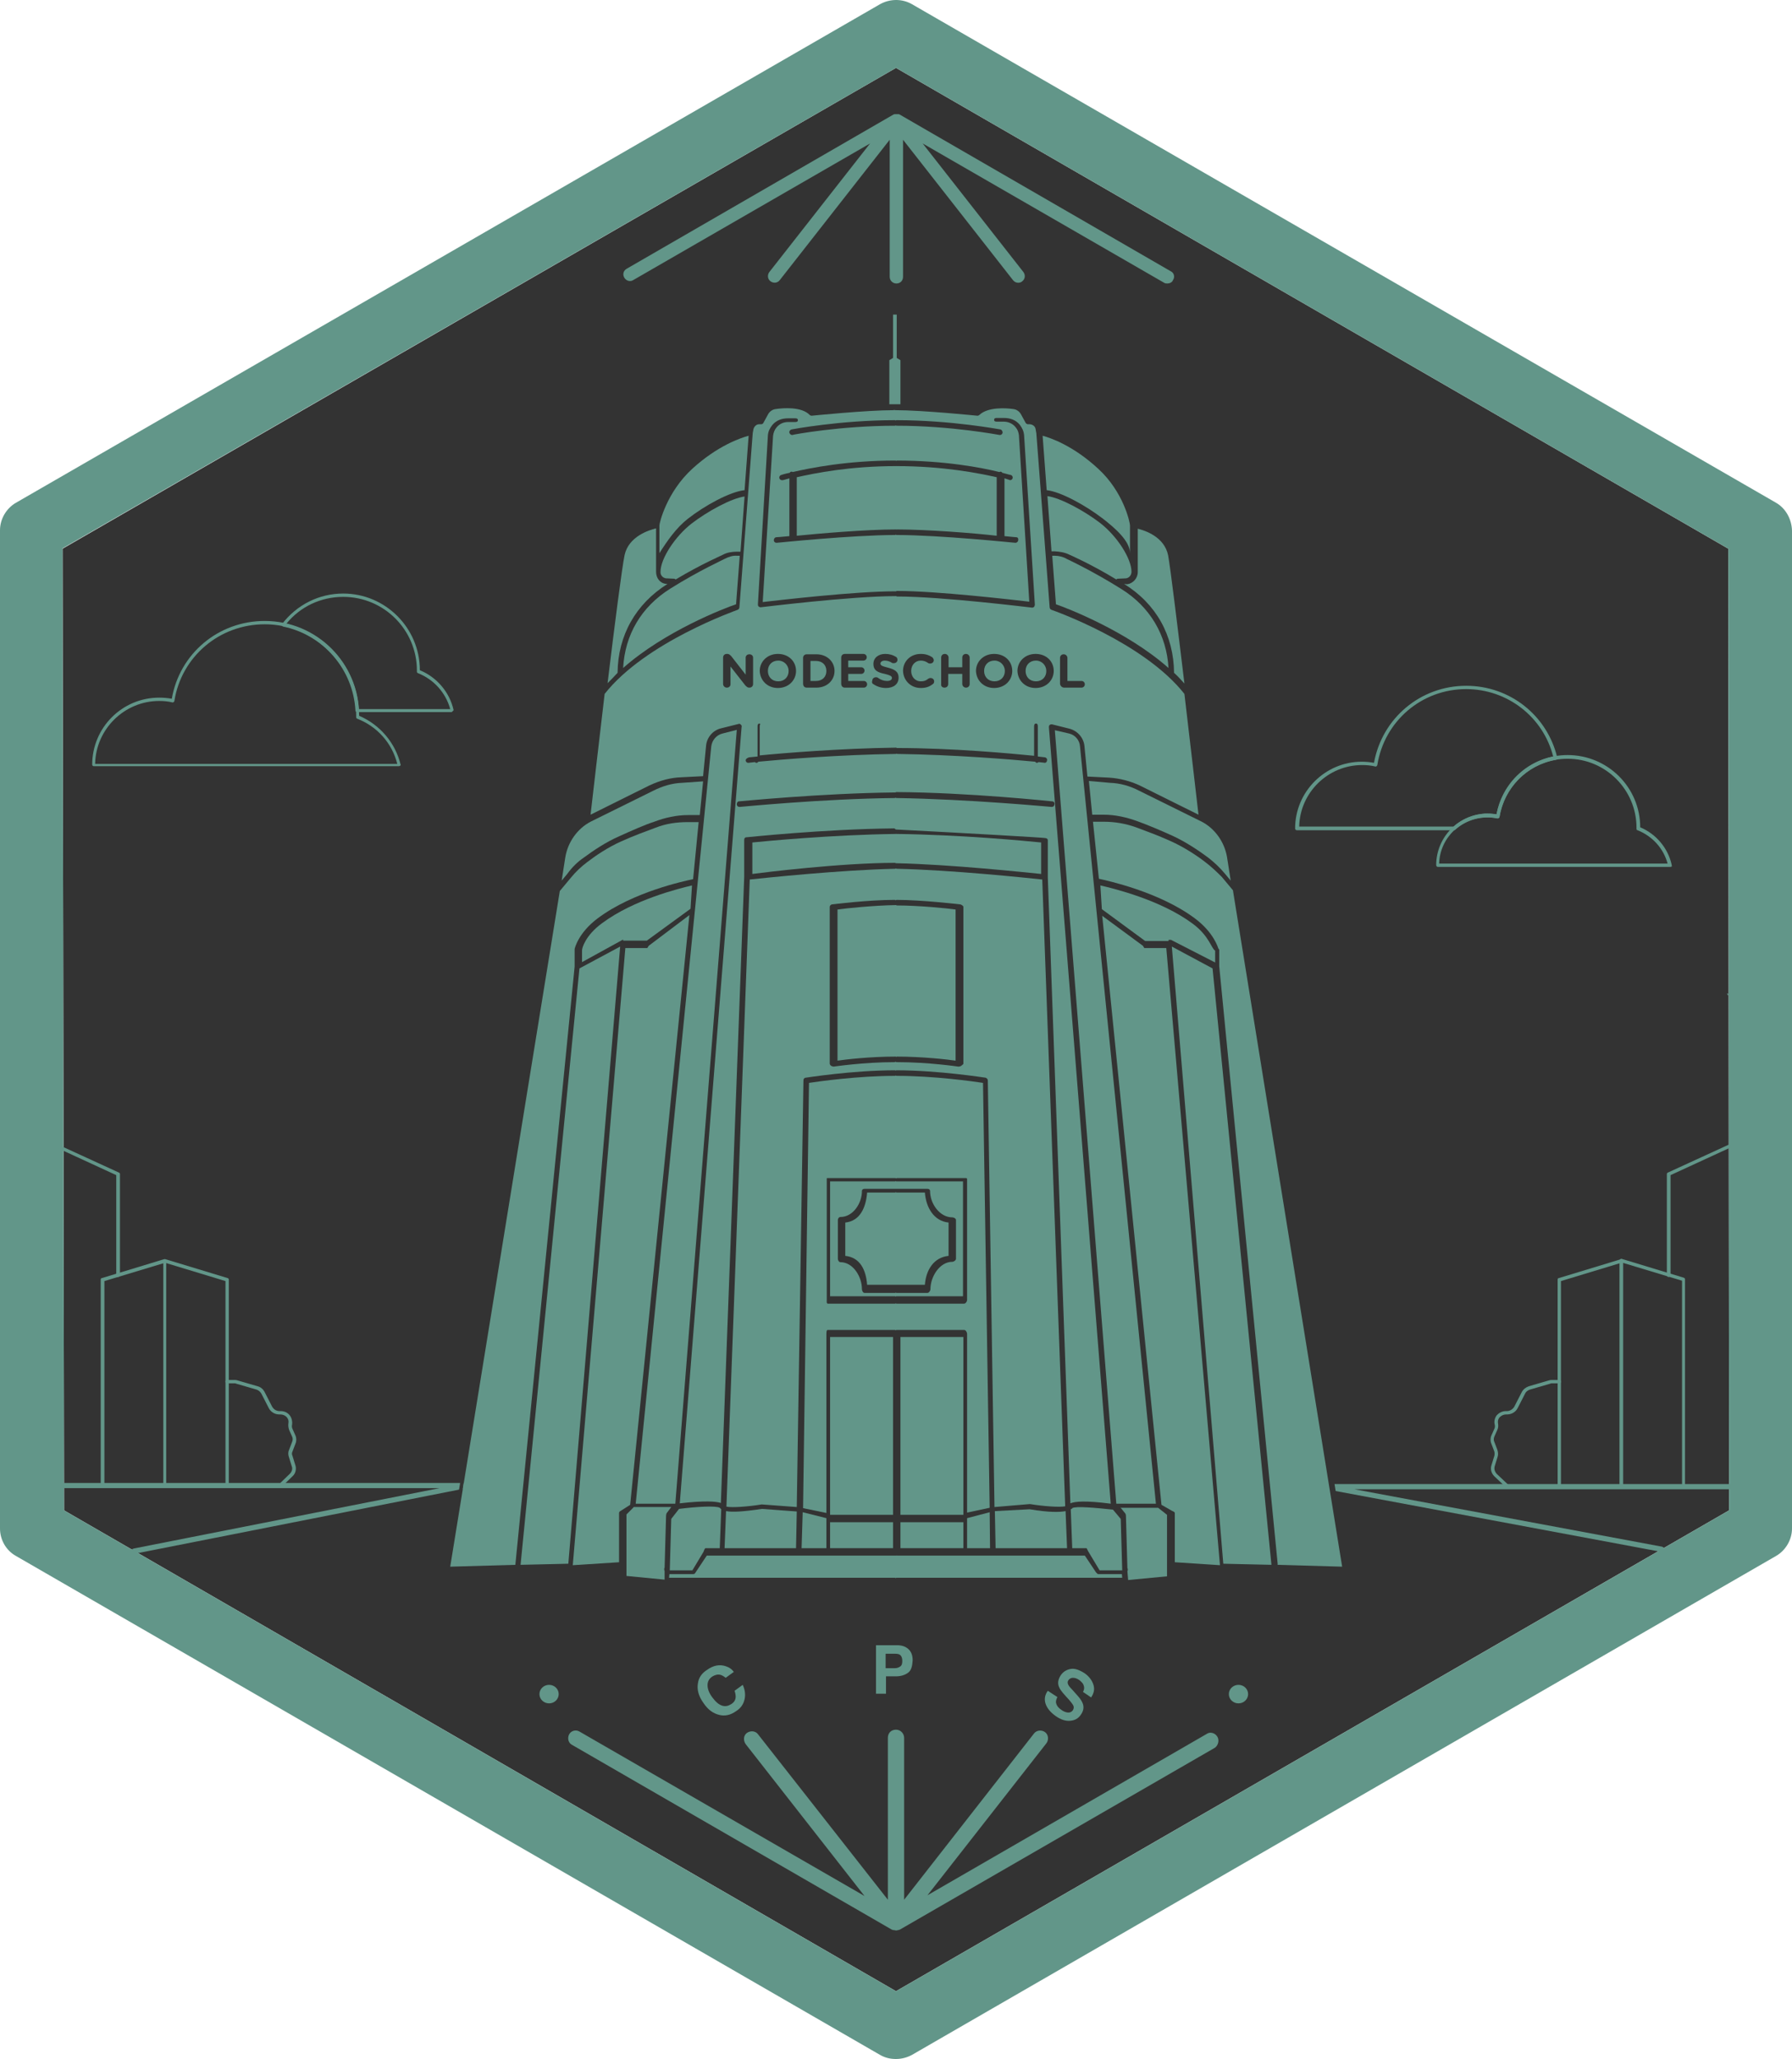 <svg xmlns="http://www.w3.org/2000/svg" xmlns:svg="http://www.w3.org/2000/svg" id="Camada_1" width="484" height="555.825" x="0" y="0" version="1.1" viewBox="0 0 484 555.825" xml:space="preserve"><style id="style3" type="text/css">.st0{fill:#333}.st1{fill:#629689}</style><g id="g5" transform="translate(-178.8,-19.075)"><polygon id="polygon7" points="195.7 167.2 420.8 37.4 645.6 167.2 645.8 426.8 420.8 556.6 196.1 426.8" class="st0" style="fill:#333"/></g><g id="g9" transform="translate(-178.8,-19.075)"><g id="g11"><g id="top-stripes_1_"><g id="g14"><path id="path16" d="M 495,92.3 421.8,50 l 0,0 c -0.1,-0.1 -0.2,-0.1 -0.3,-0.1 l 0,0 0,0 -0.1,0 -0.1,0 c -0.1,0 -0.2,0 -0.3,0 0,0 0,0 -0.1,0 l -0.1,0 c -0.1,0 -0.3,0 -0.4,0 l 0,0 0,0 0,0 c -0.1,0 -0.2,0.1 -0.3,0.1 l 0,0 -72,41.6 c -0.9,0.5 -1.2,1.5 -0.7,2.4 0.5,0.9 1.6,1.2 2.4,0.7 l 64,-36.9 -27.2,34.7 c -0.6,0.8 -0.5,1.9 0.3,2.5 0.8,0.6 1.9,0.5 2.5,-0.3 l 29.7,-37.9 0,37 c 0,1 0.8,1.8 1.8,1.8 1.1,0 1.8,-0.8 1.8,-1.8 l 0,-37 29.7,37.9 c 0.4,0.5 0.9,0.7 1.4,0.7 0.4,0 0.8,-0.1 1.1,-0.4 0.8,-0.6 0.9,-1.7 0.3,-2.5 L 428,57.8 493.2,95.4 c 0.3,0.2 0.6,0.2 0.9,0.2 0.6,0 1.3,-0.3 1.5,-0.9 0.6,-0.8 0.3,-2 -0.6,-2.4 l 0,0 z" class="st1" style="fill:#629689"/></g></g><g id="g18"><g id="bottom-stripes_1_"><g id="g21"><path id="path23" d="m 507.6,487.9 c -0.6,-1 -1.9,-1.4 -2.8,-0.8 l -75.5,43.6 32.1,-41 c 0.7,-0.9 0.6,-2.3 -0.3,-3 -0.9,-0.7 -2.3,-0.6 -3,0.3 l -35.1,44.9 0,-43.7 c 0,-1.1 -0.9,-2.2 -2.2,-2.2 -1.3,0 -2.2,0.9 -2.2,2.2 l 0,43.7 -35.1,-44.7 c -0.7,-0.9 -2,-1 -3,-0.3 -0.9,0.7 -1,2 -0.3,3 l 32.1,41 -77,-44.4 c -1,-0.6 -2.3,-0.2 -2.8,0.8 -0.5,1 -0.2,2.3 0.8,2.8 l 86.4,49.9 c 0,0 0,0 0.1,0 0.1,0 0.1,0.1 0.2,0.1 0,0 0,0 0.1,0 0,0 0,0 0.1,0 l 0.1,0 c 0.1,0 0.3,0.1 0.5,0.1 l 0,0 0,0 0,0 0,0 c 0.2,0 0.3,0 0.5,-0.1 l 0.1,0 0.1,0 c 0.1,0 0.1,-0.1 0.2,-0.1 0,0 0,0 0.1,0 l 85.1,-49.1 c 0.9,-0.6 1.3,-2 0.7,-3 z" class="st1" style="fill:#629689"/></g></g><g id="bottom-dot-right_1_"><g id="g26"><ellipse id="ellipse28" cx="513.3" cy="476.4" class="st1" rx="2.6" ry="2.5" style="fill:#629689"/></g></g><g id="bottom-dot-left_1_"><g id="g31"><ellipse id="ellipse33" cx="327.1" cy="476.4" class="st1" rx="2.6" ry="2.5" style="fill:#629689"/></g></g><g id="letter-left_1_"><path id="path36" d="m 367.3,473.5 c 0.2,-1.5 1,-2.7 2.4,-3.6 1.8,-1.3 3.5,-1.6 5.2,-1 0.9,0.3 1.6,0.8 2.1,1.5 l -2.2,1.6 c -0.5,-0.4 -1,-0.7 -1.4,-0.8 -0.7,-0.2 -1.5,0 -2.3,0.5 -0.8,0.6 -1.2,1.3 -1.2,2.3 0,1 0.4,2.1 1.3,3.3 0.9,1.2 1.7,1.9 2.6,2.2 0.9,0.3 1.7,0.1 2.5,-0.4 0.8,-0.5 1.2,-1.2 1.2,-2 0,-0.4 -0.1,-1 -0.3,-1.6 l 2.2,-1.6 c 0.6,1.3 0.8,2.6 0.5,3.9 -0.3,1.3 -1,2.4 -2.3,3.2 -1.5,1.1 -3.1,1.4 -4.6,1 -1.6,-0.4 -3,-1.4 -4.2,-3.2 -1.3,-1.8 -1.8,-3.6 -1.5,-5.3 z" class="st1" style="fill:#629689"/></g><g id="letter-middle_1_"><path id="path39" d="m 424.1,470.6 c -0.8,0.6 -1.9,1 -3.3,1 l -2.7,0 0,4.7 -2.7,0 0,-13.1 5.6,0 c 1.3,0 2.3,0.3 3.1,1 0.8,0.7 1.2,1.7 1.2,3.1 -0.1,1.6 -0.4,2.7 -1.2,3.3 z m -2.1,-4.7 c -0.3,-0.3 -0.8,-0.4 -1.5,-0.4 l -2.5,0 0,3.9 2.5,0 c 0.6,0 1.1,-0.2 1.5,-0.5 0.4,-0.3 0.5,-0.8 0.5,-1.5 0,-0.7 -0.2,-1.2 -0.5,-1.5 z" class="st1" style="fill:#629689"/></g><g id="letter-right_1_"><path id="path42" d="m 464.4,477.2 c -0.3,0.5 -0.4,1 -0.4,1.4 0.1,0.7 0.5,1.4 1.4,2 0.5,0.4 1,0.6 1.4,0.7 0.8,0.2 1.4,0 1.8,-0.6 0.2,-0.4 0.3,-0.7 0.1,-1.2 -0.2,-0.4 -0.6,-0.9 -1.1,-1.5 l -1,-1.1 c -1,-1.1 -1.6,-1.9 -1.8,-2.5 -0.4,-1 -0.2,-2 0.5,-3.1 0.7,-1 1.6,-1.5 2.7,-1.7 1.1,-0.2 2.4,0.3 3.8,1.2 1.1,0.8 1.9,1.8 2.3,3 0.4,1.2 0.2,2.3 -0.6,3.5 l -2.2,-1.5 c 0.4,-0.7 0.4,-1.3 0.1,-2 -0.2,-0.4 -0.6,-0.8 -1.1,-1.2 -0.6,-0.4 -1.1,-0.6 -1.7,-0.6 -0.5,0 -0.9,0.2 -1.2,0.6 -0.3,0.4 -0.3,0.8 -0.1,1.2 0.1,0.3 0.5,0.8 1.1,1.4 l 1.6,1.8 c 0.7,0.8 1.1,1.5 1.3,2.1 0.3,1 0.1,1.9 -0.6,2.9 -0.7,1 -1.6,1.5 -2.9,1.6 -1.2,0.1 -2.5,-0.3 -3.9,-1.3 -1.4,-1 -2.3,-2.1 -2.7,-3.3 -0.4,-1.2 -0.2,-2.4 0.6,-3.5 l 2.6,1.7 z" class="st1" style="fill:#629689"/></g></g></g><g id="g44"><g id="g46"><g id="g48"><path id="path50" d="m 215,438.5 c -0.3,0 -0.6,-0.2 -0.7,-0.6 -0.1,-0.4 0.2,-0.7 0.6,-0.8 l 82.6,-16.3 -110.1,0 c -0.4,0 -0.7,-0.3 -0.7,-0.7 0,-0.4 0.3,-0.7 0.7,-0.7 l 117.3,0 c 0.4,0 0.7,0.3 0.7,0.6 0,0.4 -0.2,0.7 -0.6,0.8 l -89.6,17.7 c -0.1,0 -0.1,0 -0.2,0 z" class="st1" style="fill:#629689"/></g></g><g id="g52"><g id="g54"><path id="path56" d="m 627.6,438 c 0,0 -0.1,0 -0.1,0 L 537,421.1 c -0.4,-0.1 -0.6,-0.4 -0.6,-0.8 0,-0.4 0.3,-0.6 0.7,-0.6 l 117.2,0 c 0.4,0 0.7,0.3 0.7,0.7 0,0.4 -0.3,0.7 -0.7,0.7 l -109.7,0 83.1,15.5 c 0.4,0.1 0.6,0.4 0.6,0.8 -0.1,0.4 -0.4,0.6 -0.7,0.6 z" class="st1" style="fill:#629689"/></g></g></g><g id="g58"><g id="g60"><g id="g62"><path id="path64" d="M 658.5,154.8 425.1,20.2 c -2.6,-1.5 -5.9,-1.5 -8.6,0 L 183.1,154.8 c -2.6,1.5 -4.3,4.4 -4.3,7.4 l 0,269.5 c 0,3 1.6,5.9 4.3,7.4 l 233.4,134.7 c 1.4,0.8 2.8,1.1 4.3,1.1 1.5,0 3,-0.4 4.3,-1.1 L 658.5,439.1 c 2.6,-1.5 4.3,-4.4 4.3,-7.4 l 0,-269.4 c -0.1,-3.1 -1.7,-6 -4.3,-7.5 z m -12.7,272 -225,129.8 -224.7,-129.8 -0.4,-259.7 225.1,-129.7 224.8,129.8 0.2,259.6 z m -0.2,-139.5 0,0.6 -0.4,-0.6 0.4,0 z" class="st1" style="fill:#629689"/></g></g></g><g id="g66"><g id="g68"><g id="g70"><path id="path72" d="m 223.4,420.6 c -0.3,0 -0.5,-0.2 -0.5,-0.5 l 0,-60 -15.9,4.8 0,55.2 c 0,0.3 -0.2,0.5 -0.5,0.5 -0.3,0 -0.5,-0.2 -0.5,-0.5 l 0,-55.6 c 0,-0.2 0.1,-0.4 0.3,-0.4 l 16.8,-5.1 c 0.1,0 0.3,0 0.4,0.1 0.1,0.1 0.2,0.2 0.2,0.4 l 0,60.7 c 0.2,0.2 0,0.4 -0.3,0.4 z" class="st1" style="fill:#629689"/></g></g><g id="g74"><g id="g76"><path id="path78" d="m 210.7,363.8 c -0.3,0 -0.5,-0.2 -0.5,-0.5 l 0,-27 -16.5,-7.6 c -0.2,-0.1 -0.3,-0.4 -0.2,-0.6 0.1,-0.2 0.4,-0.3 0.6,-0.2 l 16.8,7.7 c 0.2,0.1 0.3,0.2 0.3,0.4 l 0,27.3 c 0,0.2 -0.3,0.5 -0.5,0.5 z" class="st1" style="fill:#629689"/></g></g><g id="g80"><g id="g82"><path id="path84" d="m 240.2,420.6 c -0.3,0 -0.5,-0.2 -0.5,-0.5 l 0,-55.2 -16.5,-5 c -0.2,-0.1 -0.4,-0.3 -0.3,-0.6 0.1,-0.2 0.3,-0.4 0.6,-0.3 l 16.8,5.1 c 0.2,0.1 0.3,0.2 0.3,0.4 l 0,55.6 c 0.1,0.3 -0.1,0.5 -0.4,0.5 z" class="st1" style="fill:#629689"/></g></g><g id="g86"><g id="g88"><path id="path90" d="m 254.4,420.6 c -0.1,0 -0.2,0 -0.3,-0.1 -0.2,-0.2 -0.2,-0.5 0,-0.7 l 3,-2.9 c 0.5,-0.5 0.8,-1.3 0.5,-2 l -0.8,-2.6 c -0.2,-0.6 -0.2,-1.3 0.1,-1.9 l 0.8,-2.1 c 0.2,-0.5 0.2,-1 0,-1.4 l -0.8,-1.8 c -0.2,-0.6 -0.3,-1.2 -0.2,-1.8 0.1,-0.6 0,-1.1 -0.4,-1.6 -0.4,-0.5 -1.1,-0.8 -1.8,-0.8 l -0.3,0 c -1.2,0 -2.3,-0.7 -2.8,-1.7 l -2,-3.9 c -0.3,-0.5 -0.7,-0.9 -1.3,-1.1 l -5.5,-1.6 c -0.2,-0.1 -0.4,-0.1 -0.6,-0.1 l -1.5,0 c -0.2,0 -0.3,0 -0.4,0 -0.3,0 -0.4,-0.3 -0.4,-0.5 0,-0.3 0.3,-0.4 0.5,-0.4 0.1,0 0.2,0 0.3,0 l 1.5,0 c 0.3,0 0.6,0 0.9,0.1 l 5.5,1.6 c 0.8,0.2 1.5,0.8 1.9,1.6 l 2,3.9 c 0.4,0.7 1.1,1.2 2,1.2 l 0.3,0 c 1,0 1.9,0.4 2.5,1.2 0.5,0.7 0.7,1.6 0.6,2.4 -0.1,0.4 -0.1,0.8 0.1,1.2 l 0.8,1.8 c 0.3,0.7 0.3,1.5 0,2.2 l -0.8,2.1 c -0.2,0.4 -0.2,0.8 0,1.2 l 0.8,2.6 c 0.3,1 0,2.2 -0.8,2.9 l -3,2.9 c -0.1,0 -0.3,0.1 -0.4,0.1 z" class="st1" style="fill:#629689"/></g></g><g id="g92"><g id="g94"><path id="path96" d="m 633.6,420.6 c -0.3,0 -0.5,-0.2 -0.5,-0.5 l 0,-55.3 -15.9,-4.8 0,60.1 c 0,0.3 -0.2,0.5 -0.5,0.5 -0.3,0 -0.5,-0.2 -0.5,-0.5 l 0,-60.7 c 0,-0.1 0.1,-0.3 0.2,-0.4 0.1,-0.1 0.3,-0.1 0.4,-0.1 l 16.8,5.1 c 0.2,0.1 0.3,0.2 0.3,0.4 l 0,55.6 c 0.1,0.4 -0.1,0.6 -0.3,0.6 z" class="st1" style="fill:#629689"/></g></g><g id="g98"><g id="g100"><path id="path102" d="m 629.5,363.8 c -0.3,0 -0.5,-0.2 -0.5,-0.5 l 0,-27.3 c 0,-0.2 0.1,-0.3 0.3,-0.4 l 16.8,-7.7 c 0.2,-0.1 0.5,0 0.6,0.2 0.1,0.2 0,0.5 -0.2,0.6 l -16.5,7.6 0,27 c 0,0.2 -0.2,0.5 -0.5,0.5 z" class="st1" style="fill:#629689"/></g></g><g id="g104"><g id="g106"><path id="path108" d="m 600,420.6 c -0.3,0 -0.5,-0.2 -0.5,-0.5 l 0,-55.6 c 0,-0.2 0.1,-0.4 0.3,-0.4 l 16.8,-5.1 c 0.2,-0.1 0.5,0.1 0.6,0.3 0.1,0.2 -0.1,0.5 -0.3,0.6 l -16.5,5 0,55.3 c 0,0.2 -0.2,0.4 -0.4,0.4 z" class="st1" style="fill:#629689"/></g></g><g id="g110"><g id="g112"><path id="path114" d="m 586.1,420.9 c -0.1,0 -0.2,0 -0.3,-0.1 l -3.4,-3.2 c -0.8,-0.8 -1.1,-1.9 -0.8,-2.9 l 0.8,-2.6 c 0.1,-0.4 0.1,-0.8 0,-1.2 l -0.8,-2.1 c -0.3,-0.7 -0.3,-1.5 0,-2.2 l 0.8,-1.8 c 0.2,-0.4 0.2,-0.8 0.1,-1.2 -0.2,-0.8 0,-1.7 0.5,-2.4 0.6,-0.7 1.5,-1.2 2.5,-1.2 l 0.3,0 c 0.8,0 1.6,-0.5 2,-1.2 l 2,-3.9 c 0.4,-0.8 1.1,-1.3 1.9,-1.6 l 5.5,-1.6 c 0.3,-0.1 0.6,-0.1 0.9,-0.1 l 1.5,0 c 0.1,0 0.2,0 0.3,0 0.3,0 0.5,0.1 0.5,0.4 0,0.3 -0.1,0.5 -0.4,0.5 -0.1,0 -0.3,0 -0.4,0 l -1.5,0 c -0.2,0 -0.4,0 -0.6,0.1 l -5.5,1.6 c -0.6,0.2 -1.1,0.6 -1.3,1.1 l -2,3.9 c -0.5,1 -1.6,1.7 -2.8,1.7 l -0.3,0 c -0.7,0 -1.3,0.3 -1.8,0.8 -0.4,0.5 -0.5,1 -0.4,1.6 0.1,0.6 0.1,1.2 -0.2,1.8 l -0.8,1.8 c -0.2,0.5 -0.2,1 0,1.4 l 0.8,2.1 c 0.2,0.6 0.3,1.3 0.1,1.9 l -0.8,2.6 c -0.2,0.7 0,1.4 0.5,2 l 3.4,3.2 c 0.2,0.2 0.2,0.5 0,0.7 0,0.1 -0.2,0.1 -0.3,0.1 z" class="st1" style="fill:#629689"/></g></g></g><g id="g116"><g id="g118"><path id="path120" d="m 630.3,252.5 c -1,-4.5 -4.2,-8.3 -8.5,-10.1 0,-10.8 -8.8,-19.5 -19.6,-19.5 -9.5,0 -17.5,6.7 -19.2,16 -0.8,-0.1 -1.6,-0.2 -2.4,-0.2 -7.7,0 -13.9,6.3 -13.9,13.9 0,0.3 0.2,0.5 0.5,0.5 l 62.8,0 c 0.1,0 0.3,-0.1 0.4,-0.2 -0.1,-0.1 -0.1,-0.2 -0.1,-0.4 z m -62.8,-0.3 c 0.2,-7 6,-12.5 13,-12.5 0.9,0 1.8,0.1 2.7,0.3 0.1,0 0.3,0 0.4,-0.1 0.1,-0.1 0.2,-0.2 0.2,-0.3 1.5,-9.1 9.2,-15.7 18.4,-15.7 10.3,0 18.6,8.4 18.6,18.6 l 0,0.3 c 0,0.2 0.1,0.4 0.3,0.4 4,1.6 7,4.9 8.1,9 l -61.7,0 z" class="st1" style="fill:#629689"/></g><g id="g122"><path id="path124" d="m 599.4,223.6 c -2.7,-11.4 -12.8,-19.4 -24.6,-19.4 -12.3,0 -22.7,8.7 -24.9,20.8 -1.1,-0.2 -2.2,-0.3 -3.3,-0.3 -9.9,0 -18,8.1 -18,18 0,0.3 0.2,0.5 0.5,0.5 l 42.4,0 c 0.1,0 0.2,0 0.3,-0.1 3.1,-2.8 7.3,-3.9 11.4,-3.1 0.1,0 0.3,0 0.4,-0.1 0.1,-0.1 0.2,-0.2 0.2,-0.3 1.3,-7.8 7.3,-14 15.2,-15.4 0.1,0 0.2,-0.1 0.3,-0.2 0.1,-0.1 0.1,-0.3 0.1,-0.4 z M 583,238.9 c 0,0 0,0 0,0 0,0 0,0 0,0 -1.1,-0.2 -2.1,-0.2 -3.1,-0.2 -3.1,0.2 -6.1,1.4 -8.5,3.5 l 0,0 -41.7,0 0,0 c 0.2,-9.2 7.8,-16.6 17,-16.6 0,0 0,0 0,0 0,0 0,0 0,0 1.2,0 2.4,0.1 3.6,0.4 0,0 0.1,0 0.1,0 0.1,0 0.1,0 0.2,-0.1 0.1,-0.1 0.2,-0.2 0.2,-0.3 1.9,-11.9 12,-20.5 24,-20.5 0,0 0,0 0,0 0,0 0,0 0,0 11.1,0 20.8,7.5 23.5,18.2 -7.7,1.6 -13.8,7.8 -15.3,15.6 z" class="st1" style="fill:#629689"/></g><g id="g126"><path id="path128" d="m 301.3,210.7 c -1.1,-4.8 -4.5,-8.8 -9.1,-10.7 l 0,0 c 0,-11.4 -9.3,-20.7 -20.7,-20.7 -6.5,0 -12.5,3 -16.5,8.2 -0.1,0.1 -0.1,0.3 -0.1,0.4 0.1,0.1 0.2,0.2 0.3,0.3 10.9,2.2 19,11.6 19.6,22.7 0,0.2 0.2,0.4 0.4,0.4 l 25.5,0 c 0.1,0 0.3,-0.1 0.3,-0.2 0.3,-0.2 0.3,-0.3 0.3,-0.4 z m -25.6,-0.3 c -0.8,-11.1 -8.8,-20.4 -19.6,-22.9 3.8,-4.7 9.4,-7.3 15.4,-7.3 11,0 19.9,8.9 19.9,19.9 l 0,0.3 c 0,0.2 0.1,0.3 0.3,0.4 4.3,1.7 7.5,5.3 8.7,9.7 l -24.7,0 z" class="st1" style="fill:#629689"/></g><g id="g130"><path id="path132" d="m 287,225.5 c -1.4,-5.9 -5.6,-10.8 -11.2,-13.2 l 0,-0.1 c 0,-14.1 -11.4,-25.5 -25.5,-25.5 -12.5,0 -23,8.8 -25.1,21 -1.1,-0.2 -2.2,-0.3 -3.4,-0.3 -10,0 -18.1,8.1 -18.1,18.1 0,0.2 0.2,0.4 0.4,0.4 l 82.5,0 c 0.1,0 0.3,-0.1 0.3,-0.2 0.1,0.1 0.2,-0.1 0.1,-0.2 z m -82.5,-0.3 c 0.2,-9.3 7.9,-16.9 17.3,-16.9 1.2,0 2.4,0.1 3.6,0.4 0.1,0 0.2,0 0.3,-0.1 0.1,-0.1 0.2,-0.2 0.2,-0.3 1.9,-12 12.2,-20.7 24.4,-20.7 13.6,0 24.7,11.1 24.7,24.7 l 0,0.4 c 0,0.2 0.1,0.3 0.3,0.4 5.4,2.1 9.4,6.6 10.8,12.2 l -81.6,0 z" class="st1" style="fill:#629689"/></g></g></g><g id="g134" transform="translate(-178.8,-19.075)"><g id="g136"><g id="g138"><path id="path140" d="m 420.8,340 c -0.1,0 -0.1,0 -0.2,0 l -8.3,0 c -0.4,0 -0.7,0.2 -0.7,0.6 0,3.4 -2.4,7.1 -5.8,7.1 -0.4,0 -0.7,0.3 -0.7,0.7 l 0,10.5 c 0,0.4 0.3,0.8 0.7,0.8 3.4,0 5.8,4 5.8,7.4 0,0.4 0.3,1 0.7,1 l 8.3,0 c 0.1,0 0.2,0 0.2,-0.1 0.1,0 0.1,0.1 0.2,0.1 l 8.3,0 c 0.4,0 0.7,-0.6 0.7,-1 0,-3.4 2.6,-7.3 6,-7.3 0.4,0 1,-0.5 1,-0.9 l 0,-10.5 c 0,-0.4 -0.6,-0.8 -1,-0.8 -3.4,0 -5.9,-3.7 -5.9,-7 0,-0.4 -0.4,-0.6 -0.8,-0.6 l -8.3,0 c -0.1,0 -0.2,0 -0.2,0 z m 14.2,9.1 0,9 c -4,0.4 -6.1,3.8 -6.4,7.8 l -7.6,0 c -0.1,0 -0.2,0 -0.2,0 -0.1,0 -0.1,0 -0.2,0 l -7.6,0 c -0.3,-4 -1.9,-7.4 -5.9,-7.8 l 0,-9 c 4,-0.4 5.6,-4.1 5.9,-8.1 l 7.6,0 c 0.1,0 0.2,0 0.2,-0.1 0.1,0 0.1,0.1 0.2,0.1 l 7.6,0 c 0.3,4 2.4,7.7 6.4,8.1 z" class="st0" style="fill:#333"/></g><g id="g142"><path id="path144" d="m 383,215.1 0,8.1 c -1,0.1 -2,0.2 -2.1,0.2 -0.4,0 -0.9,0.4 -0.9,0.8 0,0.4 0.2,0.7 0.6,0.7 0,0 0,0 0,0 0,0 0.6,-0.1 1.7,-0.2 0.1,0.1 0.3,0.2 0.4,0.2 0.2,0 0.4,-0.1 0.5,-0.3 6.2,-0.6 22,-1.9 37.2,-2.1 0.1,0 0.1,0 0.2,-0.1 0.1,0 0.1,0.1 0.2,0.1 15.2,0.2 31,1.5 37.2,2.1 0.1,0.2 0.3,0.3 0.5,0.3 0.2,0 0.3,-0.1 0.4,-0.2 1.1,0.1 1.7,0.2 1.7,0.2 0,0 0,0 0.1,0 0.4,0 0.7,-0.3 0.7,-0.7 0,-0.4 -0.5,-0.8 -0.8,-0.8 0,0 -0.8,-0.1 -1.8,-0.2 l 0,-8.1 c 0,-0.4 -0.1,-0.8 -0.5,-0.8 -0.4,0 -0.5,0.3 -0.5,0.8 l 0,7.9 c -6,-0.6 -22,-2.1 -37,-2.1 0,0 0,0 0,0 -0.1,0 -0.1,0 -0.2,0 -0.1,0 0.1,-0.1 0,-0.1 -15,0.2 -30.8,1.5 -36.8,2.1 l 0,-7.9 c 0,-0.4 -0.1,-0.8 -0.5,-0.8 -0.4,0 -0.3,0.5 -0.3,0.9 z" class="st0" style="fill:#333"/></g><g id="g146"><path id="path148" d="m 421,233 c -0.1,0 -0.2,0 -0.3,0.1 -0.1,0 -0.1,0 -0.2,0 -19.6,0.2 -41.7,2.4 -42,2.4 -0.4,0 -0.7,0.4 -0.6,0.8 0,0.4 0.3,0.7 0.7,0.7 0,0 0,0 0.1,0 0.2,0 22.3,-2.1 41.9,-2.4 0.1,0 0.2,0 0.2,-0.1 0.1,0 0.1,0.1 0.2,0.1 19.6,0.2 41.6,2.4 41.9,2.4 0,0 0,0 0.1,0 0.4,0 0.7,-0.3 0.7,-0.7 0,-0.4 -0.2,-0.8 -0.6,-0.8 -0.3,-0.1 -22.5,-2.5 -42.1,-2.5 l 0,0 z" class="st0" style="fill:#333"/></g><g id="g150"><path id="path152" d="m 440,370 0,-32.6 c 0,-0.4 -0.4,-0.3 -0.8,-0.3 l -18.2,0 c -0.1,0 -0.2,0 -0.2,0.1 -0.1,0 -0.1,-0.1 -0.2,-0.1 l -18.2,0 c -0.4,0 -0.3,-0.1 -0.3,0.3 l 0,32.6 c 0,0.4 0,1 0.3,1 l 18.2,0 c 0.1,0 0.2,0 0.2,-0.1 0.1,0 0.1,0.1 0.2,0.1 l 18.2,0 c 0.4,0 0.8,-0.6 0.8,-1 z m -1,-1 -18,0 c -0.1,0 -0.2,0 -0.2,0.1 -0.1,0 -0.1,-0.1 -0.2,-0.1 l -17.6,0 0,-31 17.5,0 c 0.1,0 0.2,0 0.2,-0.1 0.1,0 0.1,0.1 0.2,0.1 l 18,0 0,31 z" class="st0" style="fill:#333"/></g><g id="g154"><path id="path156" d="m 438,263.2 c -0.1,0 -9.7,-1.2 -16.9,-1.2 -0.1,0 -0.2,0 -0.3,0.1 -0.1,0 -0.2,-0.1 -0.3,-0.1 -7.1,0 -16.7,1.2 -16.8,1.2 -0.4,0 -0.7,0.4 -0.7,0.7 l 0,42.3 c 0,0.2 0.2,0.4 0.3,0.6 0.1,0.1 0.3,0.2 0.5,0.2 0,0 0.1,0 0.1,0 0.1,0 8,-1.2 16.5,-1.2 0.1,0 0.2,0 0.2,-0.1 0.1,0 0.2,0.1 0.2,0.1 8.5,0 16.4,1.2 16.5,1.2 0,0 0.1,0 0.1,0 0.2,0 0.7,-0.1 0.8,-0.2 0.2,-0.1 0.6,-0.4 0.6,-0.6 l 0,-42.3 c 0.2,-0.4 -0.4,-0.7 -0.8,-0.7 z m -1,42.2 c -2,-0.3 -8.9,-1.1 -16,-1.1 -0.1,0 -0.2,0 -0.3,0.1 -0.1,0 0,-0.1 -0.1,-0.1 -7,0 -13.7,0.8 -15.7,1.1 l 0,-40.8 c 2,-0.3 9.7,-1.1 15.7,-1.1 0.1,0 0.1,0 0.1,-0.1 0.1,0 0.1,0.1 0.2,0.1 6,0 13.9,0.9 15.9,1.1 l 0,40.8 z" class="st0" style="fill:#333"/></g><g id="g158"><path id="path160" d="m 391.9,135.9 c 0.1,0.4 0.4,0.6 0.7,0.6 0,0 0.1,0 0.1,0 0.1,0 13.1,-2.5 27.8,-2.5 0.1,0 0.2,0 0.2,-0.1 0.1,0 0.1,0.1 0.2,0.1 14.7,0 27.7,2.4 27.8,2.5 0,0 0.1,0 0.1,0 0.3,0 0.6,-0.3 0.7,-0.6 0.1,-0.4 -0.2,-0.8 -0.6,-0.9 -0.1,0 -13.2,-2.5 -28.1,-2.5 -0.1,0 -0.2,0 -0.2,0.1 -0.1,0 -0.1,-0.1 -0.2,-0.1 -14.9,0 -27.9,2.5 -28.1,2.5 -0.2,0.1 -0.5,0.5 -0.4,0.9 z" class="st0" style="fill:#333"/></g><g id="g162"><path id="path164" d="m 384,183.2 c 0,0 0.1,0 0,0 0.3,0 24.3,-3 36.5,-3 0.1,0 0.2,0 0.2,-0.1 0.1,0 0.1,0.1 0.2,0.1 12.2,0 36.2,3 36.4,3 0,0 0.1,0 0.1,0 0.2,0 0.4,-0.1 0.5,-0.2 0.2,-0.2 0.2,-0.4 0.2,-0.6 l -2.9,-45.8 c -0.1,-1.1 -0.5,-1.9 -1.2,-2.8 -1.1,-1.3 -2.6,-1.8 -4.3,-1.8 l -1.9,0 c -0.4,0 -0.7,0.1 -0.7,0.5 0,0.4 0.3,0.5 0.7,0.5 l 1.9,0 c 1.3,0 2.4,0.5 3.2,1.5 0.5,0.6 0.8,1.4 0.9,2.2 l 2.8,44.9 c -4.4,-0.5 -24.8,-2.9 -35.8,-2.9 -0.1,0 -0.2,0 -0.2,0 -0.1,0 -0.1,-0.1 -0.2,-0.1 -11,0 -31.4,2.4 -35.8,2.9 l 2.8,-44.9 c 0.1,-0.8 0.3,-1.5 0.9,-2.2 0.8,-1 2,-1.5 3.2,-1.5 l 1.9,0 c 0.4,0 0.7,-0.1 0.7,-0.5 0,-0.4 -0.3,-0.5 -0.7,-0.5 l -1.9,0 c -1.7,0 -3.2,0.5 -4.3,1.8 -0.7,0.9 -1.1,1.8 -1.2,2.9 l -2.9,45.7 c 0,0.2 0.1,0.4 0.2,0.6 0.4,0.2 0.5,0.3 0.7,0.3 z" class="st0" style="fill:#333"/></g><g id="g166"><path id="path168" d="m 504.3,239.6 c -0.7,-5.9 -7.3,-64.2 -8.7,-71 -1.3,-6.3 -7.9,-8.1 -9.8,-8.5 -0.5,-2.1 -2.6,-9.7 -9.2,-15.7 -7.6,-7 -14.4,-8.9 -16.2,-9.3 l -0.1,-0.7 c -0.3,-1.4 -1.4,-2.4 -2.7,-2.5 l -0.2,0 -1,-1.9 c -0.6,-1.2 -1.8,-2.1 -3.1,-2.2 -2.7,-0.4 -7.2,-0.6 -9.8,1.8 -2.1,-0.2 -15.1,-1.5 -21.6,-1.5 l -2.8,0 c -6.5,0.1 -18.5,1.3 -20.5,1.5 -2.6,-2.4 -7.3,-2.1 -10,-1.8 -1.3,0.2 -2.5,1 -3.1,2.2 l -0.9,1.9 -0.2,0 c -1.4,0.1 -2.5,1.1 -2.7,2.5 l -0.1,0.7 c -1.8,0.4 -8.6,2.4 -16.2,9.3 -6.6,6.1 -8.7,13.7 -9.2,15.7 -1.9,0.4 -8.5,2.1 -9.8,8.5 -1.4,6.8 -8.1,65.1 -8.7,71 -3.8,2.2 -6.5,6 -7.2,10.4 l -31.2,192.7 c 0,0.2 0,0.7 0.2,0.8 0.1,0.2 0.3,0.5 0.5,0.5 0,0 0,0 0,0 l 46.4,-1.7 0,2.9 c 0,0.4 0.5,0.7 0.8,0.8 l 11.8,1.1 c 0,0 0.1,-0.1 0.2,-0.1 l 61.7,0 c 0.1,0 0.2,0 0.2,-0.1 0.1,0 0.1,0.1 0.2,0.1 l 61.7,0 c 0,0 0,0.1 0.1,0.1 l 12.2,-1.1 c 0.4,0 1.1,-0.3 1.1,-0.7 l 0,-2.9 45.9,1.7 c 0,0 0,0 0,0 0.2,0 0.4,-0.3 0.5,-0.5 0.1,-0.2 0.2,-0.5 0.2,-0.7 L 511.8,250.2 c -1,-4.5 -3.7,-8.4 -7.5,-10.6 z m 5.8,10.7 1,6.4 -1.5,-1.8 c -1.4,-1.7 -3,-3.2 -4.7,-4.4 -2.3,-1.7 -5.8,-4.1 -9.5,-5.7 -3.3,-1.5 -6.9,-3.1 -9.4,-3.9 -2.9,-1.1 -6,-1.8 -9.2,-1.8 l -3.1,0 -0.9,-9.1 5.7,0.4 c 2.7,0.1 5.3,0.9 7.7,2.1 l 17,8.4 c 3.7,1.8 6.3,5.4 6.9,9.4 z M 491,425 l -10.7,0 -16.6,-208.9 3.9,1 c 1.6,0.4 2.8,1.8 3,3.5 L 491,425 Z M 475.9,258 c 3.4,0.8 16.4,3.8 25.1,10.3 4.4,3.3 5.1,6.8 6.1,7.3 l 0,3.2 -11.9,-6.1 c 0,0 -0.2,0 -0.2,0 -0.1,0 -0.2,0.1 -0.3,0.1 0,0 -0.1,0.2 -0.2,0.2 l -6.4,0 -11.8,-8.6 -0.4,-6.4 z m 5.6,171.1 0.4,13.9 -6.1,0 -3,-5 c -0.1,-0.2 -0.3,-1 -0.6,-1 l -3.8,0 -0.4,-10.5 c 0.2,-0.2 0.3,-0.3 0.4,-0.4 1,-0.6 6.3,0 11,0.5 l 2.1,2.5 z m 4.5,-255.7 0,-11.7 c 2,0.5 7.2,2.2 8.2,7.2 0.7,3.3 2.6,18.9 4.5,34.6 -0.9,-1 -1.8,-2 -2.8,-2.9 -0.1,-10.1 -4.9,-18.6 -13.5,-24 0,0 0,0 -0.1,0 l 0.7,0 c 1.7,-0.1 3,-1.5 3,-3.2 z M 463.7,169 c 1.1,0 2.2,0.4 3.3,0.9 0.1,0 6.9,3.2 14.7,8.1 7.8,4.9 12.2,12.4 12.7,21.4 -11.3,-10 -27.5,-16.2 -30.5,-17.2 l -1,-13.1 0.8,0 z m -0.8,-1 -1.1,-14.9 c 3.6,0.5 10,4 14.3,7.3 4.5,3.5 8.4,9.5 8.4,13 0,0.9 -0.7,1.7 -1.5,1.8 l -2.2,0.1 c -0.1,0 -0.3,0.1 -0.4,0.2 -7,-4.2 -12.7,-6.6 -12.7,-6.6 -1.2,-0.6 -2.5,-0.8 -3.9,-0.8 l -0.9,0 z m 12.5,-22.4 c 6.9,6.4 8.6,14.7 8.6,15.3 l 0,7.5 c 0,-3.3 -4.2,-6.8 -7.3,-9.3 -4.6,-3.6 -11.3,-7.3 -15.2,-7.7 l -1.2,-14.7 c 2.2,0.6 8.4,2.7 15.1,8.9 z M 357,160.9 c 0,-0.6 1.9,-8.9 8.9,-15.3 6.7,-6.2 12.9,-8.3 15.2,-8.9 l -1.1,14.7 c -3.9,0.4 -10.7,4.1 -15.3,7.7 -3.2,2.5 -5.6,6 -7.6,9.3 l 0,-7.5 z m 8.5,-0.6 c 4.3,-3.3 10.7,-6.8 14.3,-7.3 l -1.1,14.9 -0.9,0 c -1.3,0 -2.7,0.2 -3.8,0.8 -0.1,0 -5.8,2.5 -12.8,6.7 -0.1,-0.1 -0.2,-0.2 -0.4,-0.2 l -2.2,-0.1 c -0.9,-0.1 -1.6,-0.9 -1.6,-1.8 0.1,-3.4 3.9,-9.4 8.5,-13 z m 13.1,8.7 -1,13.1 c -3,1.1 -19.2,7.2 -30.5,17.2 0.5,-8.9 5,-16.4 12.7,-21.3 7.8,-4.9 14.7,-8.1 14.8,-8.1 1,-0.5 2.1,-0.9 3.2,-0.9 l 0.8,0 z m -31.1,0 c 1,-5 6.5,-6.7 8.5,-7.2 l 0,11.7 c 0,1.7 1,3.1 2.7,3.3 l 0.5,0 c 0,0 -0.1,0 -0.1,0 -8.6,5.4 -13.4,13.9 -13.5,24 -1,0.9 -1.8,1.9 -2.7,2.9 2,-15.9 4,-31.5 4.6,-34.7 z m -4.9,37.2 c 11,-14 35.6,-22.6 35.9,-22.7 0.3,-0.1 0.5,-0.4 0.5,-0.7 l 3.6,-47 0.2,-1.1 c 0.1,-0.7 0.7,-1.2 1.5,-1.3 l 0.6,0 c 0.2,0 0.5,-0.2 0.6,-0.4 l 1.2,-2.2 c 0.4,-0.8 1.2,-1.4 2.1,-1.5 2,-0.3 6.9,-0.6 9.2,1.6 0.1,0.1 0.3,0.2 0.5,0.2 0.1,0 14.7,-1.5 22.2,-1.5 0.1,0 0.2,0 0.2,-0.1 0.1,0 0.1,0.1 0.2,0.1 7.5,0 22.1,1.5 22.2,1.5 0.2,0 0.4,-0.1 0.5,-0.2 2.2,-2.3 7.2,-1.9 9.2,-1.6 0.9,0.1 1.7,0.7 2.1,1.5 l 1.2,2.2 c 0.1,0.2 0.3,0.4 0.6,0.4 l 0.6,0 c 0.7,0 1.3,0.6 1.5,1.3 l 0.2,1.1 3.6,47 c 0,0.3 0.2,0.6 0.5,0.7 0.2,0.1 24.9,8.7 35.9,22.7 1.7,14.4 3.3,28.3 3.8,32.6 l -15.9,-7.9 c -2.6,-1.3 -5.3,-2 -8.2,-2.1 l -5.9,-0.3 -0.8,-8.2 c -0.2,-2.3 -1.9,-4.2 -4,-4.7 l -4.8,-1.2 c -0.2,-0.1 -0.4,0 -0.6,0.2 -0.2,0.2 -0.3,0.4 -0.2,0.6 l 16.7,209.6 c -6.9,-0.8 -9.6,-0.5 -10.8,-0.1 l -6.1,-169 0,-10 c 0,-0.4 -0.4,-0.6 -0.8,-0.6 -0.2,0 -20.8,-1.3 -40.2,-2.3 l 0,0 c -0.1,0 -0.2,-0.1 -0.3,-0.1 -0.1,0 -0.1,-0.1 -0.2,-0.1 -19.4,0.2 -39.8,2.3 -40,2.4 -0.4,0 -0.6,0.3 -0.6,0.7 l 0,10 -6.3,169 c -1.2,-0.5 -4.1,-0.8 -11,0.1 l 16.7,-209.6 c 0,-0.2 -0.1,-0.5 -0.2,-0.6 -0.2,-0.2 -0.4,-0.2 -0.6,-0.2 l -4.8,1.2 c -2.2,0.6 -3.8,2.5 -4,4.7 l -0.8,8.2 -5.9,0.3 c -2.9,0.2 -5.6,0.9 -8.2,2.1 l -15.9,7.9 c -0.1,-4.2 1.5,-18.2 3.3,-32.6 z M 422,428 l 0,-48 17,0 0,48 -17,0 z m 17,2 0,7 -17,0 0,-7 17,0 z m -18,-52 c -0.1,0 -0.2,0 -0.2,0.1 -0.1,0 -0.1,-0.1 -0.2,-0.1 l -18.2,0 c -0.4,0 -0.3,0.7 -0.3,1.2 l 0,48.2 -6.3,-1.3 1.7,-114.8 c 2.6,-0.4 13.2,-1.9 23.2,-1.9 0.1,0 0.1,0 0.2,-0.1 0.1,0 0.1,0.1 0.2,0.1 10,0 20.7,1.5 23.3,1.9 l 1.9,114.7 -6.1,1.3 0,-48.2 c 0,-0.4 -0.4,-1.2 -0.8,-1.2 l -18.4,0 z m -1,52 0,7 -17,0 0,-7 17,0 z m -17,-2 0,-48 17,0 0,48 -17,0 z m -1,0.9 0,8.1 -6.7,0 0.3,-9.7 6.4,1.6 z m 38,0 6.1,-1.6 0.1,9.7 -6.2,0 0,-8.1 z m 5.6,-118.3 c 0,-0.4 -0.3,-0.7 -0.6,-0.7 -0.1,0 -12.6,-2 -24.1,-2 -0.1,0 -0.2,0 -0.2,0.1 -0.1,0 -0.1,-0.1 -0.2,-0.1 -11.5,0 -23.9,2 -24.1,2 -0.3,0.1 -0.6,0.4 -0.6,0.7 l -1.8,115.2 -9.4,-0.7 c -0.1,0 -0.1,0 -0.1,0 -3.7,0.6 -7.9,0.9 -9.5,0.6 l 6.2,-169.2 c 3.8,-0.4 24.6,-2.6 39.3,-2.9 0.1,0 0.1,0 0.2,-0.1 0.1,0 0.1,0.1 0.2,0.1 14.7,0.3 35.5,2.5 39.3,2.9 l 6.2,169.2 c -1.6,0.3 -5.8,0 -9.5,-0.6 0,0 -0.1,0 -0.1,0 l -9.4,0.7 -1.8,-115.2 z m -51.5,116.5 -0.2,9.9 -19.3,0 0.4,-10 c 1.5,0.3 4.4,0.2 9.7,-0.6 l 9.4,0.7 z M 382,255 l 0,-8.5 c 3,-0.4 21.5,-2.1 38.9,-2.3 0.1,0 0,0 0,-0.1 0.1,0 -0.1,0.1 0,0.1 17.5,0.2 35.1,2 39.1,2.3 l 0,8.5 c -4,-0.4 -24.6,-2.6 -39.1,-2.9 -0.1,0 -0.1,0 -0.2,0 -0.1,0 -0.1,-0.1 -0.2,-0.1 0,0 0,0 0,0 -14.5,0 -35.5,2.6 -38.5,3 z m 74.9,171.7 c 5.3,0.8 8.2,0.6 9.7,0.3 l 0.4,10 -19.3,0 -0.2,-9.9 9.4,-0.4 z M 371,220.6 c 0.2,-1.6 1.4,-3 3,-3.4 l 3.9,-1 -16.7,208.8 -10.7,0 20.5,-204.4 z m -5.8,43.8 -11.8,8.6 -6.4,0 c 0,0 0,-0.2 -0.1,-0.2 -0.1,0 -0.1,-0.1 -0.2,0 0,0 0.3,0 0.3,0 l -11.1,6.1 0,-3.2 c 0,-0.5 0.9,-4 5.3,-7.3 8.6,-6.4 21.1,-9.4 24.5,-10.2 l -0.5,6.2 z m -3,162 c 4.7,-0.6 10,-0.8 11,-0.2 0,0.2 0.1,0.1 0.4,0.3 l -0.4,10.5 -3.8,0 c -0.2,0 -0.4,0.8 -0.6,1 l -3,5 -6.1,0 0.4,-13.9 2.1,-2.7 z M 331.4,250.3 c 0.7,-4 3.2,-7.6 6.8,-9.5 l 17,-8.4 c 2.4,-1.2 5,-1.9 7.7,-2 l 5.7,-0.5 -0.9,9.1 -3.1,0 c -3.1,0 -6.2,0.7 -9.2,1.8 -2.5,0.9 -6.1,2.4 -9.4,3.9 -3.7,1.7 -7.2,4.1 -9.5,5.8 -1.7,1.3 -3.3,2.8 -4.7,4.5 l -1.5,1.8 1.1,-6.5 z m -31,191.7 29.5,-182.6 3,-3.6 c 1.3,-1.6 2.8,-3 4.4,-4.2 2.2,-1.7 5.7,-4 9.2,-5.6 3.3,-1.5 6.9,-2.8 9.3,-3.7 2.8,-1 5.7,-1.5 8.7,-1.5 l 2.9,0 -1.6,15.4 c -2.3,0.5 -16.2,3.5 -25.8,10.6 -5.3,3.9 -6.2,8.1 -6.2,8.3 0,0.1 0,0.1 0,0.2 l 0,4.5 -16,161.5 c 0,0 0,0.1 0,0.1 l -17.4,0.6 z m 19,-0.5 15.9,-161 11,-5.9 -14,166.5 -12.9,0.4 z m 27.1,-14.6 c -0.2,0.1 -0.5,0.4 -0.5,0.6 l 0,13.3 -12.5,0.8 14.2,-166.6 5.9,0 c 0.1,0 0.3,-0.5 0.4,-0.6 l 11,-8.1 -16.1,159 -2.4,1.6 z m 12.2,1.4 -0.4,14.1 c -0.1,0.1 -0.1,0.3 -0.1,0.4 0,0.1 0,0.3 0.1,0.4 l 0,2.4 -10.3,-1 0,-16.6 1.9,-1.9 10.2,0 -1.3,1.6 c 0,0 -0.1,0.4 -0.1,0.6 z M 421,445 c -0.1,0 -0.2,0 -0.2,0.1 -0.1,0 -0.1,-0.1 -0.2,-0.1 l -61,0 0.1,-1 6.5,0 c 0.2,0 0.4,-0.3 0.6,-0.5 l 3,-4.5 24.9,0 0,0 26.3,0 0,0.2 0,-0.1 c 0,0 -0.1,-0.1 0,-0.1 0.1,0 -0.1,0 0,0 l 25.9,0 0,0 24.9,0 3,4.5 c 0.1,0.2 0.3,0.5 0.6,0.5 l 6.5,0 0.1,1 -61,0 z m 73,-0.5 -10.5,1 -0.1,-2.4 c 0.1,-0.1 0.1,-0.2 0.1,-0.4 0,-0.2 -0.1,-0.3 -0.1,-0.4 L 483,428.2 c 0,-0.2 -0.1,-0.6 -0.2,-0.7 l -1.3,-1.6 10.2,0 2.4,1.9 0,16.7 z m 2,-3.7 0,-13.3 c 0,-0.3 -0.6,-0.5 -0.8,-0.6 l -2.6,-1.6 -16.1,-159.1 10.9,8.3 c 0.1,0.1 0.2,0.6 0.3,0.6 l 5.9,0 14.4,166.6 -12,-0.9 z m 13.2,0.4 -14,-166.5 11,5.9 15.9,161 -12.9,-0.4 z m 31.9,0.8 -17.6,-0.5 c 0,0 0.2,-0.1 0.2,-0.1 L 508,280 l 0,-4.5 c 0,-0.1 -0.2,-0.1 -0.2,-0.2 0,-0.2 -1.1,-4.4 -6.4,-8.3 -9.6,-7.2 -23.6,-10.1 -25.8,-10.6 L 474,241 l 2.9,0 c 3,0 5.9,0.4 8.7,1.5 2.4,0.9 6,2.2 9.3,3.7 3.6,1.6 7,3.9 9.3,5.6 1.6,1.2 3.1,2.6 4.4,4.2 l 3,3.6 29.5,182.4 z" class="st0" style="fill:#333"/></g><g id="g170"><path id="path172" d="m 451.5,148.7 c 0.1,0 0,0 0.1,0 0.3,0 0.5,-0.2 0.6,-0.5 0.1,-0.4 -0.1,-0.8 -0.5,-0.9 0,0 -0.8,-0.3 -2.3,-0.6 -0.1,-0.2 -0.3,-0.3 -0.5,-0.3 -0.1,0 -0.2,0 -0.3,0.1 -4.8,-1.1 -14.7,-3.1 -27.7,-3.1 -0.1,0 -0.2,0 -0.2,0.1 -0.1,0 -0.1,-0.1 -0.2,-0.1 -12.9,0 -22.9,1.9 -27.7,3.1 -0.1,0 -0.2,-0.1 -0.3,-0.1 -0.2,0 -0.4,0.1 -0.5,0.3 -1.5,0.4 -2.2,0.6 -2.3,0.6 -0.4,0.1 -0.6,0.5 -0.5,0.9 0.1,0.3 0.4,0.5 0.7,0.5 0.1,0 0.2,0 0.3,0 0,0 0.8,-0.2 1.8,-0.5 l 0,15.6 c -2,0.2 -3.5,0.3 -3.5,0.3 -0.4,0 -0.7,0.4 -0.7,0.8 0,0.4 0.3,0.7 0.7,0.7 0,0 0,0 0.1,0 0.2,0 20.4,-2.1 32,-2.1 0.1,0 0.2,0 0.2,-0.1 0.1,0 0.1,0.1 0.2,0.1 11.6,0 31.8,2.1 32,2.1 0,0 0,0 0.1,0 0.4,0 0.7,-0.3 0.7,-0.7 0,-0.4 -0.1,-0.8 -0.4,-0.8 -0.1,0 -1.3,-0.1 -3.3,-0.3 l 0,-15.6 c 0.9,0.3 1.4,0.5 1.4,0.5 z m -3.5,14.9 c -6,-0.6 -19,-1.7 -27.1,-1.7 -0.1,0 -0.1,0 -0.2,0.1 -0.1,0 0.2,-0.1 0.2,-0.1 -8.2,0 -20.9,1 -26.9,1.7 l 0,-15.8 c 5,-1.1 14.2,-3 26.9,-3 0.1,0 0,0 0.1,-0.1 0.1,0 -0.1,0.1 0,0.1 12.7,0 22,1.9 27,3 l 0,15.8 z" class="st0" style="fill:#333"/></g><g id="g174"><rect id="rect176" width="17" height="48" x="422" y="380" class="st1" style="fill:#629689"/></g><g id="g178"><rect id="rect180" width="17" height="7" x="422" y="430" class="st1" style="fill:#629689"/></g><g id="g182"><path id="path184" d="m 420.8,144.8 c -0.1,0 0.2,0.1 0.1,0.1 -12.7,0 -21.9,1.9 -26.9,3 l 0,15.8 c 6,-0.6 18.7,-1.7 26.9,-1.7 0.1,0 0,0 0.1,0.1 0.1,0 -0.1,-0.1 0,-0.1 8.2,0 21,1 27,1.7 l 0,-15.8 c -5,-1.1 -14.4,-3 -27.1,-3 -0.1,-0.1 -0.1,-0.1 -0.1,-0.1 z" class="st1" style="fill:#629689"/></g><g id="g186"><path id="path188" d="m 399,197 0,7 0.6,0 c 1.6,0 2.7,-1.9 2.7,-3.5 0,-1.7 -1.1,-3.5 -2.7,-3.5 l -0.6,0 z" class="st1" style="fill:#629689"/></g><g id="g190"><path id="path192" d="m 443.7,200.4 c 0,1.6 1.1,2.9 2.7,3 1.6,0 2.7,-1.3 2.7,-2.9 0,-1.6 -1.1,-3 -2.7,-3 -1.6,0 -2.7,1.3 -2.7,2.9 z" class="st1" style="fill:#629689"/></g><g id="g194"><path id="path196" d="m 362.8,228.9 5.9,-0.3 0.8,-8.2 c 0.2,-2.3 1.9,-4.2 4,-4.7 l 4.8,-1.2 c 0.2,-0.1 0.4,0 0.6,0.2 0.2,0.2 0.3,0.4 0.2,0.6 l -16.7,209.6 c 6.9,-0.8 9.9,-0.5 11.1,-0.1 l 6.3,-169 0,-10 c 0,-0.4 0.2,-0.7 0.6,-0.7 0.2,0 20.6,-2.2 40,-2.4 0.1,0 0.1,0.2 0.2,0.2 0.1,0 0.1,0.1 0.2,0.1 l 0,0 c 19.4,1 40,2.2 40.2,2.3 0.4,0 0.8,0.2 0.8,0.6 l 0,10 6.1,169 c 1.2,-0.5 4,-0.8 10.9,0.1 L 462.1,215.4 c 0,-0.2 0,-0.5 0.2,-0.6 0.2,-0.2 0.4,-0.2 0.6,-0.2 l 4.8,1.2 c 2.2,0.6 3.8,2.5 4,4.7 l 0.8,8.2 5.9,0.3 c 2.9,0.2 5.6,0.9 8.2,2.1 l 15.9,7.9 c -0.5,-4.3 -2.1,-18.2 -3.8,-32.6 -11,-14 -35.6,-22.6 -35.9,-22.7 -0.3,-0.1 -0.5,-0.4 -0.5,-0.7 l -3.6,-47 -0.2,-1.1 c -0.1,-0.7 -0.7,-1.2 -1.5,-1.3 l -0.6,0 c -0.2,0 -0.5,-0.2 -0.6,-0.4 l -1.2,-2.2 c -0.4,-0.8 -1.2,-1.4 -2.1,-1.5 -2,-0.3 -6.9,-0.6 -9.2,1.6 -0.1,0.1 -0.3,0.2 -0.5,0.2 -0.1,0 -14.7,-1.5 -22.2,-1.5 -0.1,0 -0.2,0 -0.2,-0.1 -0.1,0 -0.1,0.1 -0.2,0.1 -7.5,0 -22.1,1.5 -22.2,1.5 -0.2,0 -0.4,-0.1 -0.5,-0.2 -2.2,-2.3 -7.2,-1.9 -9.2,-1.6 -0.9,0.1 -1.7,0.7 -2.1,1.5 l -1.2,2.2 c -0.1,0.2 -0.3,0.4 -0.6,0.4 l -0.6,0 c -0.7,0 -1.3,0.6 -1.5,1.3 l -0.2,1.1 -3.6,47 c 0,0.3 -0.2,0.6 -0.5,0.7 -0.2,0.1 -24.9,8.7 -35.9,22.7 -1.7,14.4 -3.3,28.3 -3.8,32.6 l 15.9,-7.9 c 3,-1.4 5.8,-2.1 8.6,-2.2 z m 100.2,6.5 c 0.4,0 0.7,0.4 0.6,0.8 0,0.4 -0.3,0.7 -0.7,0.7 0,0 0,0 -0.1,0 -0.2,0 -22.3,-2.1 -41.9,-2.4 -0.1,0 -0.2,0 -0.2,-0.1 -0.1,0 -0.1,0.1 -0.2,0.1 -19.6,0.2 -41.6,2.4 -41.9,2.4 0,0 0,0 -0.1,0 -0.4,0 -0.7,-0.3 -0.7,-0.7 0,-0.4 0.2,-0.8 0.6,-0.8 0.2,0 22.3,-2.2 42,-2.4 0.1,0 0.1,0 0.2,0 0.1,0 0.2,-0.1 0.3,-0.1 l 0,0 c 19.7,0.1 41.9,2.5 42.1,2.5 z M 420.5,132.5 c 0.1,0 0.2,0 0.2,0.1 0.1,0 0.1,-0.1 0.2,-0.1 14.9,0 27.9,2.5 28.1,2.5 0.4,0.1 0.6,0.5 0.6,0.9 -0.1,0.4 -0.4,0.6 -0.7,0.6 0,0 -0.1,0 -0.1,0 -0.1,0 -13.1,-2.5 -27.8,-2.5 -0.1,0 -0.2,0 -0.2,-0.1 -0.1,0 -0.1,0.1 -0.2,0.1 -14.7,0 -27.7,2.4 -27.8,2.5 0,0 -0.1,0 -0.1,0 -0.3,0 -0.6,-0.3 -0.7,-0.6 -0.1,-0.4 0.2,-0.8 0.6,-0.9 0,0 13.1,-2.5 27.9,-2.5 z m 32.8,31.6 c 0.4,0 0.6,0.4 0.5,0.8 0,0.4 -0.4,0.7 -0.7,0.7 0,0 -0.1,0 -0.1,0 -0.2,0 -20.4,-2.1 -32,-2.1 -0.1,0 -0.2,0 -0.2,-0.1 -0.1,0 -0.2,0.1 -0.2,0.1 -11.6,0 -31.8,2.1 -32,2.1 0,0 0,0 -0.1,0 -0.4,0 -0.7,-0.3 -0.7,-0.7 0,-0.4 0.3,-0.8 0.7,-0.8 0.1,0 1.5,-0.1 3.5,-0.3 l 0,-15.6 c -1,0.3 -1.7,0.5 -1.8,0.5 -0.1,0 -0.2,0 -0.2,0 -0.3,0 -0.6,-0.2 -0.7,-0.5 -0.1,-0.4 0.1,-0.8 0.5,-0.9 0,0 0.8,-0.3 2.3,-0.6 0.1,-0.2 0.3,-0.3 0.5,-0.3 0.1,0 0.2,0 0.3,0.1 4.8,-1.1 14.7,-3.1 27.7,-3.1 0.1,0 0.2,0 0.2,0.1 0.1,0 0.1,-0.1 0.2,-0.1 12.9,0 22.9,1.9 27.7,3.1 0.1,0 0.2,-0.1 0.3,-0.1 0.2,0 0.4,0.1 0.5,0.3 1.5,0.4 2.2,0.6 2.3,0.6 0.4,0.1 0.6,0.5 0.5,0.9 -0.1,0.3 -0.4,0.5 -0.7,0.5 -0.1,0 0,0 0,0 0,0 -0.5,-0.2 -1.5,-0.5 l 0,15.6 c 1.9,0.2 3.1,0.3 3.2,0.3 z m -67.1,-27.5 c 0.1,-1.1 0.5,-1.9 1.2,-2.8 1.1,-1.3 2.6,-1.8 4.3,-1.8 l 1.9,0 c 0.4,0 0.7,0.1 0.7,0.5 0,0.4 -0.3,0.5 -0.7,0.5 l -1.9,0 c -1.3,0 -2.4,0.5 -3.2,1.5 -0.5,0.6 -0.8,1.4 -0.9,2.2 l -2.8,44.9 c 4.4,-0.5 24.8,-2.9 35.8,-2.9 0.1,0 0.2,0 0.2,0 0.1,0 0.1,-0.1 0.2,-0.1 11,0 31.4,2.4 35.8,2.9 L 454,136.6 c -0.1,-0.8 -0.3,-1.5 -0.9,-2.2 -0.8,-1 -2,-1.5 -3.2,-1.5 l -1.9,0 c -0.4,0 -0.7,-0.1 -0.7,-0.5 0,-0.4 0.3,-0.5 0.7,-0.5 l 1.9,0 c 1.7,0 3.2,0.5 4.3,1.8 0.7,0.9 1.1,1.8 1.2,2.9 l 2.9,45.7 c 0,0.2 -0.1,0.4 -0.2,0.6 -0.1,0.1 -0.3,0.2 -0.5,0.2 0,0 -0.1,0 -0.1,0 -0.2,0 -24.2,-3 -36.4,-3 -0.1,0 -0.2,0 -0.2,-0.1 -0.1,0 -0.1,0 -0.2,0 -12.2,0 -36.2,3 -36.4,3 0,0 -0.1,0 -0.1,0 -0.2,0 -0.4,-0.1 -0.5,-0.2 -0.2,-0.2 -0.2,-0.4 -0.2,-0.6 l 2.7,-45.6 z m -2.2,78.5 0,7.9 c 6,-0.6 21.7,-1.9 36.8,-2.1 0.1,0 0.1,0 0.2,0.1 0.1,0 0,0 0.1,0 0,0 0,0 0,0 15,0 31,1.5 37,2.1 l 0,-7.9 c 0,-0.4 0.1,-0.8 0.5,-0.8 0.4,0 0.5,0.3 0.5,0.8 l 0,8.1 c 1,0.1 1.8,0.2 1.8,0.2 0.4,0 0.8,0.4 0.7,0.8 0,0.4 -0.3,0.7 -0.6,0.7 0,0 0,0 0,0 0,0 -0.6,-0.1 -1.7,-0.2 -0.1,0.1 -0.3,0.2 -0.4,0.2 -0.2,0 -0.4,-0.1 -0.5,-0.3 -6.2,-0.6 -22,-1.9 -37.2,-2.1 -0.1,0 -0.2,0 -0.2,-0.1 -0.1,0 -0.1,0.1 -0.2,0.1 -15.2,0.2 -31,1.5 -37.2,2.1 -0.1,0.2 -0.3,0.3 -0.5,0.3 -0.2,0 -0.3,-0.1 -0.4,-0.2 -1.1,0.1 -1.7,0.2 -1.7,0.2 0,0 0,0 -0.1,0 -0.4,0 -0.7,-0.3 -0.7,-0.7 0,-0.4 0.7,-0.8 1.1,-0.8 0,0 1.1,-0.1 2.1,-0.2 l 0,-8.1 c 0,-0.4 0.1,-0.8 0.5,-0.8 0.4,0 0.1,0.3 0.1,0.7 z" class="st1" style="fill:#629689"/></g><g id="g198"><path id="path200" d="m 454.6,200.4 c 0,1.6 1.2,2.9 2.7,3 1.6,0 2.7,-1.3 2.7,-2.9 0,-1.6 -1.1,-3 -2.7,-3 -1.7,0 -2.7,1.3 -2.7,2.9 z" class="st1" style="fill:#629689"/></g><g id="g202"><path id="path204" d="m 386.9,200.4 c 0,1.6 1.1,2.9 2.7,3 1.6,0 2.7,-1.3 2.7,-2.9 0,-1.6 -1.1,-3 -2.7,-3 -1.6,0 -2.7,1.3 -2.7,2.9 z" class="st1" style="fill:#629689"/></g><g id="g206"><path id="path208" d="m 420.8,340.9 c -0.1,0 -0.1,0.1 -0.2,0.1 l -7.6,0 c -0.3,4 -1.9,7.7 -5.9,8.1 l 0,9 c 4,0.4 5.6,3.8 5.9,7.8 l 7.6,0 c 0.1,0 0.2,0 0.2,0 0.1,0 0.1,0 0.2,0 l 7.6,0 c 0.3,-4 2.4,-7.4 6.4,-7.8 l 0,-9 c -4,-0.4 -6.1,-4.1 -6.4,-8.1 l -7.6,0 c -0.1,0 -0.2,0 -0.2,-0.1 z" class="st1" style="fill:#629689"/></g><g id="g210"><rect id="rect212" width="17" height="7" x="403" y="430" class="st1" style="fill:#629689"/></g><g id="g214"><rect id="rect216" width="17" height="48" x="403" y="380" class="st1" style="fill:#629689"/></g><g id="g218"><path id="path220" d="m 345.6,200.7 c 0.1,-10.1 4.9,-18.6 13.5,-24 0,0 0,0 0.1,0 l -0.5,0 c -1.7,-0.2 -2.7,-1.6 -2.7,-3.3 l 0,-11.7 c -2,0.5 -7.4,2.2 -8.5,7.2 -0.7,3.3 -2.7,18.9 -4.6,34.6 0.9,-0.9 1.8,-1.8 2.7,-2.8 z" class="st1" style="fill:#629689"/></g><g id="g222"><path id="path224" d="m 420.8,337.9 c -0.1,0 -0.1,0.1 -0.2,0.1 l -17.6,0 0,31 17.5,0 c 0.1,0 0.2,0 0.2,0.1 0.1,0 0.1,-0.1 0.2,-0.1 l 18,0 0,-31 -18,0 c 0,0 -0.1,0 -0.1,-0.1 z m 9.2,2.7 c 0,3.4 2.6,7.1 6,7.1 0.4,0 1,0.3 1,0.7 l 0,10.5 c 0,0.4 -0.6,0.8 -1,0.8 -3.4,0 -5.9,4 -5.9,7.4 0,0.4 -0.4,1 -0.8,1 l -8.3,0 c -0.1,0 -0.2,0 -0.2,-0.1 -0.1,0 -0.1,0.1 -0.2,0.1 l -8.3,0 c -0.4,0 -0.7,-0.6 -0.7,-1 0,-3.4 -2.4,-7.3 -5.8,-7.3 -0.4,0 -0.7,-0.5 -0.7,-0.9 l 0,-10.5 c 0,-0.4 0.3,-0.8 0.7,-0.8 3.4,0 5.8,-3.7 5.8,-7 0,-0.4 0.3,-0.6 0.7,-0.6 l 8.3,0 c 0.1,0 0.2,0 0.2,0 0.1,0 0.1,0 0.2,0 l 8.3,0 c 0.4,0 0.7,0.2 0.7,0.6 z" class="st1" style="fill:#629689"/></g><g id="g226"><path id="path228" d="m 440,379.2 0,48.2 6.1,-1.3 -1.8,-114.7 c -2.6,-0.4 -13.3,-1.9 -23.3,-1.9 -0.1,0 -0.2,0 -0.2,-0.1 -0.1,0 -0.2,0.1 -0.2,0.1 -10,0 -20.7,1.5 -23.3,1.9 l -1.6,114.8 6.3,1.3 0,-48.2 c 0,-0.4 0,-1.2 0.3,-1.2 l 18.2,0 c 0.1,0 0.2,0 0.2,0.1 0.1,0 0.1,-0.1 0.2,-0.1 l 18.2,0 c 0.5,-0.1 0.9,0.6 0.9,1.1 z m -19.2,-8.3 c -0.1,0 -0.1,0.1 -0.2,0.1 l -18.2,0 c -0.4,0 -0.3,-0.6 -0.3,-1 l 0,-32.6 c 0,-0.4 0,-0.3 0.3,-0.3 l 18.2,0 c 0.1,0 0.2,0 0.2,0.1 0.1,0 0.1,-0.1 0.2,-0.1 l 18.2,0 c 0.4,0 0.8,-0.1 0.8,0.3 l 0,32.6 c 0,0.4 -0.4,1 -0.8,1 l -18.2,0 c -0.1,0 -0.2,0 -0.2,-0.1 z" class="st1" style="fill:#629689"/></g><g id="g230"><path id="path232" d="m 494.4,273 c 0,0 0,-0.2 0.1,-0.2 0.1,0 0.1,-0.1 0.2,0 0,0 0.4,0 0.4,0 l 11.9,6.1 0,-3.2 c -1,-0.5 -1.6,-4 -6.1,-7.3 -8.6,-6.4 -21.4,-9.5 -24.9,-10.3 l 0.4,6.4 11.7,8.6 6.3,0 z" class="st1" style="fill:#629689"/></g><g id="g234"><path id="path236" d="m 468.4,426.2 c 0,0.2 -0.1,0.1 -0.4,0.3 l 0.4,10.5 3.8,0 c 0.2,0 0.4,0.8 0.6,1 l 3,5 6.1,0 -0.4,-13.9 -2.1,-2.5 c -4.7,-0.5 -10.1,-1 -11,-0.4 z" class="st1" style="fill:#629689"/></g><g id="g238"><path id="path240" d="m 482.4,176.7 c 0,0 0,0 0,0 8.7,5.4 13.4,13.9 13.5,24 1,0.9 1.9,1.9 2.8,2.9 -1.9,-15.8 -3.8,-31.4 -4.4,-34.6 -1,-5 -6.2,-6.7 -8.2,-7.2 l 0,11.7 c 0,1.7 -1.3,3.1 -2.9,3.3 l -0.8,-0.1 z" class="st1" style="fill:#629689"/></g><g id="g242"><path id="path244" d="m 494.4,199.4 c -0.5,-8.9 -5,-16.5 -12.7,-21.3 -7.8,-4.9 -14.7,-8.1 -14.7,-8.1 -1,-0.6 -2.2,-0.9 -3.3,-0.9 l -0.7,0 1,13.1 c 2.9,1 19.1,7.2 30.4,17.2 z" class="st1" style="fill:#629689"/></g><g id="g246"><path id="path248" d="m 374.6,169.9 c -0.1,0.1 -7,3.2 -14.8,8.1 -7.8,4.9 -12.2,12.4 -12.7,21.4 11.3,-10 27.5,-16.2 30.5,-17.2 l 1,-13.1 -0.7,0 c -1.2,-0.1 -2.3,0.3 -3.3,0.8 z" class="st1" style="fill:#629689"/></g><g id="g250"><path id="path252" d="m 478.6,230.4 -5.7,-0.5 0.9,9.1 3.1,0 c 3.1,0 6.2,0.7 9.2,1.8 2.5,0.9 6.1,2.4 9.4,3.9 3.7,1.7 7.2,4.1 9.5,5.8 1.7,1.3 3.3,2.8 4.7,4.5 l 1.5,1.8 -1,-6.4 c -0.7,-4 -3.2,-7.6 -6.8,-9.5 l -17,-8.4 c -2.5,-1.3 -5.1,-2 -7.8,-2.1 z" class="st1" style="fill:#629689"/></g><g id="g254"><path id="path256" d="m 467.6,217.1 -3.9,-0.9 16.6,208.8 10.7,0 -20.5,-204.4 c -0.1,-1.7 -1.3,-3.1 -2.9,-3.5 z" class="st1" style="fill:#629689"/></g><g id="g258"><polygon id="polygon260" points="395.6 427.3 395.3 437 402 437 402 428.9" class="st1" style="fill:#629689"/></g><g id="g262"><path id="path264" d="m 358.7,175.2 2.2,0.1 c 0.1,0 0.3,0.1 0.4,0.2 7,-4.2 12.7,-6.6 12.8,-6.7 1.1,-0.6 2.5,-0.8 3.8,-0.8 l 0.9,0 1.1,-14.9 c -3.6,0.5 -10,4 -14.3,7.3 -4.5,3.5 -8.4,9.5 -8.4,13 -0.1,0.9 0.6,1.7 1.5,1.8 z" class="st1" style="fill:#629689"/></g><g id="g266"><path id="path268" d="m 476.7,159.1 c 3.2,2.5 7.3,6 7.3,9.3 l 0,-7.5 c 0,-0.7 -1.7,-9 -8.6,-15.3 -6.7,-6.2 -12.8,-8.3 -15,-8.9 l 1.1,14.7 c 3.8,0.4 10.5,4.1 15.2,7.7 z" class="st1" style="fill:#629689"/></g><g id="g270"><path id="path272" d="m 467.6,168.8 c 0,0 5.8,2.5 12.7,6.7 0.1,-0.1 0.2,-0.2 0.4,-0.2 l 2.2,-0.1 c 0.9,-0.1 1.5,-0.9 1.5,-1.8 0,-3.5 -3.8,-9.5 -8.4,-13.1 -4.3,-3.3 -10.7,-6.8 -14.3,-7.3 l 1.1,14.9 0.9,0 c 1.4,0.1 2.7,0.3 3.9,0.9 z" class="st1" style="fill:#629689"/></g><g id="g274"><path id="path276" d="m 364.6,159.1 c 4.6,-3.6 11.4,-7.3 15.3,-7.7 l 1.1,-14.7 c -2.2,0.6 -8.4,2.7 -15.2,8.9 -7,6.4 -8.9,14.7 -8.9,15.3 l 0,7.5 c 2.1,-3.3 4.5,-6.8 7.7,-9.3 z" class="st1" style="fill:#629689"/></g><g id="g278"><polygon id="polygon280" points="446.2 437 446.1 427.3 440 428.9 440 437" class="st1" style="fill:#629689"/></g><g id="g282"><path id="path284" d="m 475.4,444 c -0.2,0 -0.4,-0.3 -0.6,-0.5 l -3,-4.5 -24.8,0 0,0 -26,0 c -0.1,0 0.1,0 0,-0.1 -0.1,0 0,0.1 0,0.1 l 0,0.1 0,-0.1 -26.4,0 0,0 -24.9,0 -3,4.5 c -0.1,0.2 -0.3,0.5 -0.6,0.5 l -6.5,0 -0.1,1 61,0 c 0.1,0 0.2,0 0.2,0.1 0.1,0 0.1,-0.1 0.2,-0.1 l 61,0 -0.1,-1 -6.4,0 z" class="st1" style="fill:#629689"/></g><g id="g286"><path id="path288" d="m 349.9,426 -1.9,1.9 0,16.6 10.3,1 0,-2.4 c -0.1,-0.1 -0.1,-0.2 -0.1,-0.4 0,-0.2 0,-0.3 0.1,-0.4 l 0.4,-14.1 c 0,-0.2 0.1,-0.6 0.2,-0.7 l 1.2,-1.6 -10.2,0 z" class="st1" style="fill:#629689"/></g><g id="g290"><path id="path292" d="m 365,266.1 -11,8.3 c -0.1,0.1 -0.3,0.6 -0.4,0.6 l -5.9,0 -14.2,166.6 12.5,-0.8 0,-13.3 c 0,-0.3 0.3,-0.5 0.5,-0.6 l 2.5,-1.6 16,-159.2 z" class="st1" style="fill:#629689"/></g><g id="g294"><path id="path296" d="m 359.7,443 6.1,0 3,-5 c 0.1,-0.2 0.3,-1 0.6,-1 l 3.8,0 0.4,-10.5 c -0.2,-0.2 -0.3,-0.3 -0.4,-0.4 -1,-0.6 -6.3,-0.3 -11,0.3 l -2.1,2.7 -0.4,13.9 z" class="st1" style="fill:#629689"/></g><g id="g298"><path id="path300" d="m 336.6,250.5 c 2.3,-1.7 5.8,-4.1 9.5,-5.7 3.3,-1.5 6.9,-3.1 9.4,-3.9 2.9,-1.1 6,-1.8 9.2,-1.8 l 3.1,0 0.9,-9.1 -5.7,0.4 c -2.7,0.1 -5.3,0.9 -7.7,2.1 l -17,8.4 c -3.6,1.9 -6.1,5.5 -6.8,9.5 l -1,6.4 1.5,-1.8 c 1.3,-1.8 2.8,-3.3 4.6,-4.5 z" class="st1" style="fill:#629689"/></g><g id="g302"><path id="path304" d="m 334,280 0,-4.5 c 0,-0.1 0,-0.1 0,-0.2 0,-0.2 1,-4.4 6.2,-8.3 9.6,-7.2 23.5,-10.1 25.8,-10.6 l 1.5,-15.4 -2.9,0 c -3,0 -5.9,0.4 -8.7,1.5 -2.4,0.9 -6,2.2 -9.3,3.7 -3.6,1.6 -7,3.9 -9.2,5.6 -1.6,1.2 -3.1,2.6 -4.4,4.2 l -3,3.6 -29.6,182.4 17.6,-0.5 c 0,0 0,-0.1 0,-0.1 L 334,280 Z" class="st1" style="fill:#629689"/></g><g id="g306"><path id="path308" d="m 504.2,251.7 c -2.2,-1.7 -5.7,-4 -9.3,-5.6 -3.3,-1.5 -6.9,-2.8 -9.3,-3.7 -2.8,-1 -5.7,-1.5 -8.7,-1.5 l -2.9,0 1.6,15.4 c 2.3,0.5 16.2,3.5 25.8,10.6 5.3,3.9 6.4,8.1 6.5,8.3 0,0.1 0.2,0.1 0.2,0.2 l 0,4.5 15.8,161.5 c 0,0 -0.1,0.1 -0.1,0.1 l 17.5,0.5 -29.5,-182.6 -3,-3.6 c -1.5,-1.5 -3,-2.9 -4.6,-4.1 z" class="st1" style="fill:#629689"/></g><g id="g310"><path id="path312" d="m 487.9,275 c -0.1,0 -0.3,-0.5 -0.4,-0.6 l -11,-8.1 16,159 2.8,1.6 c 0.2,0.1 0.8,0.3 0.8,0.6 l 0,13.3 12.2,0.8 -14.5,-166.6 -5.9,0 z" class="st1" style="fill:#629689"/></g><g id="g314"><polygon id="polygon316" points="506.3 280.5 495.3 274.6 509.2 441.2 522.2 441.5" class="st1" style="fill:#629689"/></g><g id="g318"><path id="path320" d="m 481.4,426 1.3,1.6 c 0.1,0.1 0.2,0.4 0.2,0.6 l 0.4,14.2 c 0.1,0.1 0.1,0.3 0.1,0.4 0,0.1 0,0.3 -0.1,0.4 l 0.2,2.4 10.5,-1 0,-16.6 -2.4,-1.9 -10.2,0 z" class="st1" style="fill:#629689"/></g><g id="g322"><polygon id="polygon324" points="346.3 274.6 335.3 280.5 319.4 441.5 332.3 441.2" class="st1" style="fill:#629689"/></g><g id="g326"><path id="path328" d="m 467,437 -0.4,-10 c -1.5,0.3 -4.4,0.4 -9.7,-0.5 l -9.4,0.5 0.2,10 19.3,0 z" class="st1" style="fill:#629689"/></g><g id="g330"><path id="path332" d="m 361.2,425 16.6,-208.9 -3.9,1 c -1.6,0.4 -2.8,1.8 -3,3.5 l -20.4,204.4 10.7,0 z" class="st1" style="fill:#629689"/></g><g id="g334"><path id="path336" d="m 336,275.6 0,3.2 11.1,-6.1 c 0,0 -0.2,0 -0.1,0 0.1,0 0.1,0.1 0.1,0.1 0,0 0,0.2 0,0.2 l 6.4,0 11.8,-8.6 0.4,-6.3 c -3.4,0.8 -15.7,3.8 -24.3,10.2 -4.5,3.3 -5.4,6.7 -5.4,7.3 z" class="st1" style="fill:#629689"/></g><g id="g338"><path id="path340" d="m 420.8,252.1 c 0.1,0 0,0 0,0 14.6,0.3 35.2,2.5 39.2,2.9 l 0,-8.5 c -4,-0.4 -21.7,-2.1 -39.1,-2.3 -0.1,0 -0.1,0 -0.2,-0.1 -0.1,0 0.3,0.1 0.2,0.1 -17.5,0.2 -35.9,2 -38.9,2.3 l 0,8.5 c 3,-0.4 24,-3 38.5,-3 0,0 0,0 0,0 0.1,0 0.2,0.1 0.3,0.1 z" class="st1" style="fill:#629689"/></g><g id="g342"><path id="path344" d="m 456.9,425.1 c 0,0 0.1,0 0.1,0 3.7,0.6 7.9,0.9 9.5,0.6 l -6.2,-169.2 c -3.8,-0.4 -24.6,-2.6 -39.3,-2.9 -0.1,0 -0.1,0 -0.2,-0.1 -0.1,0 -0.1,0.1 -0.2,0.1 -14.7,0.3 -35.5,2.5 -39.3,2.9 L 375,425.8 c 1.6,0.3 5.8,0 9.5,-0.6 0,0 0.1,0 0.1,0 l 9.4,0.7 1.8,-115.2 c 0,-0.4 0.3,-0.7 0.6,-0.7 0.1,0 12.6,-2 24.1,-2 0.1,0 0.2,0 0.2,0.1 0.1,0 0.1,-0.1 0.2,-0.1 11.5,0 23.9,2 24.1,2 0.3,0.1 0.6,0.4 0.6,0.7 l 1.8,115.2 9.5,-0.8 z M 439,306.2 c 0,0.2 -0.4,0.4 -0.6,0.6 -0.1,0.1 -0.5,0.2 -0.6,0.2 0,0 -0.2,0 -0.2,0 -0.1,0 -8,-1.2 -16.6,-1.2 -0.1,0 -0.2,0 -0.3,-0.1 -0.1,0 -0.2,0.1 -0.2,0.1 -8.5,0 -16.4,1.2 -16.5,1.2 0,0 -0.1,0 -0.1,0 -0.2,0 -0.4,-0.1 -0.6,-0.2 -0.2,-0.1 -0.4,-0.4 -0.4,-0.6 l 0,-42.3 c 0,-0.4 0.4,-0.7 0.7,-0.7 0.1,0 9.6,-1.2 16.8,-1.2 0.1,0 0.2,0 0.3,0.1 0.1,0 0.2,-0.1 0.2,-0.1 7.1,0 17,1.2 17.1,1.2 0.4,0 1,0.4 1,0.7 l 0,42.3 z" class="st1" style="fill:#629689"/></g><g id="g346"><path id="path348" d="m 374.9,427 -0.4,10 19.3,0 0.2,-9.9 -9.4,-0.7 c -5.3,0.8 -8.1,0.9 -9.7,0.6 z" class="st1" style="fill:#629689"/></g><g id="g350"><path id="path352" d="m 420.8,263.4 c -0.1,0 0,0 0,0 -6.1,0.1 -13.8,0.9 -15.8,1.2 l 0,40.8 c 2,-0.3 8.7,-1.1 15.7,-1.1 0.1,0 0.1,0 0.1,0.1 0.1,0 0.1,-0.1 0.2,-0.1 7,0 13.9,0.8 15.9,1.1 l 0,-40.8 c -2,-0.3 -9.9,-1.1 -16,-1.1 0.1,-0.1 -0.1,-0.1 -0.1,-0.1 z" class="st1" style="fill:#629689"/></g><g id="nodeschool-banner_1_"><g id="g355"><g id="g357"><path id="path359" d="m 375.1,204.7 c 0.6,0 1,-0.4 1,-0.9 l 0,-4.8 4,5.1 c 0.3,0.3 0.6,0.6 1,0.6 l 0.1,0 c 0.6,0 1,-0.4 1,-1 l 0,-7.1 c 0,-0.5 -0.4,-0.9 -1,-0.9 -0.6,0 -1,0.4 -1,0.9 l 0,4.6 -3.9,-5 c -0.3,-0.3 -0.6,-0.6 -1,-0.6 l -0.2,0 c -0.6,0 -1,0.4 -1,1 l 0,7.1 c 0,0.6 0.5,1 1,1 l 0,0 z" class="st0" style="fill:#333"/></g></g><g id="g361"><g id="g363"><path id="path365" d="m 388.9,204.8 c 2.9,0 4.9,-2.1 4.9,-4.6 l 0,0 c 0,-2.6 -2,-4.6 -4.9,-4.6 -2.9,0 -4.9,2.1 -4.9,4.6 l 0,0 c 0.1,2.6 2.1,4.6 4.9,4.6 z m -2.7,-4.6 c 0,-1.6 1.1,-2.8 2.8,-2.8 1.6,0 2.8,1.3 2.8,2.8 l 0,0 c 0,1.6 -1.1,2.8 -2.8,2.8 -1.7,0 -2.8,-1.2 -2.8,-2.8 l 0,0 z" class="st0" style="fill:#333"/></g></g><g id="g367"><g id="g369"><path id="path371" d="m 396.7,204.7 2.6,0 c 2.9,0 4.9,-2 4.9,-4.5 l 0,0 c 0,-2.5 -2,-4.5 -4.9,-4.5 l -2.6,0 c -0.6,0 -1,0.4 -1,1 l 0,6.9 c 0,0.7 0.4,1.1 1,1.1 z m 1,-7.2 1.5,0 c 1.7,0 2.8,1.1 2.8,2.7 l 0,0 c 0,1.6 -1.1,2.7 -2.8,2.7 l -1.5,0 0,-5.4 0,0 z" class="st0" style="fill:#333"/></g></g><g id="g373"><g id="g375"><path id="path377" d="m 407,204.7 5.1,0 c 0.5,0 0.9,-0.4 0.9,-0.9 0,-0.5 -0.4,-0.9 -0.9,-0.9 l -4.2,0 0,-1.9 3.5,0 c 0.5,0 0.9,-0.4 0.9,-0.9 0,-0.5 -0.4,-0.9 -0.9,-0.9 l -3.5,0 0,-1.8 4.1,0 c 0.5,0 0.9,-0.4 0.9,-0.9 0,-0.5 -0.4,-0.9 -0.9,-0.9 l -5,0 c -0.6,0 -1,0.4 -1,1 l 0,7 c 0,0.7 0.4,1.1 1,1.1 l 0,0 z" class="st0" style="fill:#333"/></g></g><g id="g379"><g id="g381"><path id="path383" d="m 414.6,203.7 c 1,0.7 2.2,1.1 3.5,1.1 2,0 3.4,-1 3.4,-2.8 l 0,0 c 0,-1.6 -1,-2.2 -2.9,-2.7 -1.6,-0.4 -2,-0.6 -2,-1.1 l 0,0 c 0,-0.4 0.4,-0.8 1.2,-0.8 0.6,0 1.3,0.2 1.9,0.6 0.1,0.1 0.3,0.1 0.5,0.1 0.6,0 1,-0.4 1,-0.9 0,-0.4 -0.2,-0.7 -0.4,-0.8 -0.8,-0.5 -1.8,-0.8 -2.9,-0.8 -1.9,0 -3.2,1.1 -3.2,2.7 l 0,0 c 0,1.8 1.2,2.3 3.1,2.7 1.5,0.4 1.9,0.6 1.9,1.1 l 0,0 c 0,0.5 -0.5,0.8 -1.3,0.8 -0.9,0 -1.7,-0.3 -2.4,-0.8 -0.1,-0.1 -0.3,-0.2 -0.6,-0.2 -0.6,0 -1,0.4 -1,0.9 -0.2,0.5 0,0.8 0.2,0.9 l 0,0 z" class="st0" style="fill:#333"/></g></g><g id="g385"><g id="g387"><path id="path389" d="m 427.5,204.8 c 1.5,0 2.4,-0.4 3.3,-1.1 0.2,-0.1 0.3,-0.4 0.3,-0.7 0,-0.5 -0.4,-0.9 -1,-0.9 -0.2,0 -0.4,0.1 -0.6,0.2 -0.6,0.5 -1.1,0.7 -2,0.7 -1.6,0 -2.6,-1.3 -2.6,-2.8 l 0,0 c 0,-1.6 1.1,-2.8 2.6,-2.8 0.7,0 1.3,0.2 1.9,0.6 0.1,0.1 0.3,0.2 0.6,0.2 0.6,0 1,-0.4 1,-0.9 0,-0.3 -0.2,-0.6 -0.4,-0.8 -0.8,-0.5 -1.7,-0.9 -3.1,-0.9 -2.9,0 -4.8,2.1 -4.8,4.6 l 0,0 c 0.1,2.6 2.1,4.6 4.8,4.6 l 0,0 z" class="st0" style="fill:#333"/></g></g><g id="g391"><g id="g393"><path id="path395" d="m 433.9,204.7 c 0.6,0 1,-0.4 1,-1 l 0,-2.7 3.8,0 0,2.7 c 0,0.5 0.4,1 1,1 0.6,0 1,-0.4 1,-1 l 0,-7.1 c 0,-0.5 -0.4,-1 -1,-1 -0.6,0 -1,0.4 -1,1 l 0,2.6 -3.7,0 0,-2.6 c 0,-0.5 -0.4,-1 -1,-1 -0.6,0 -1,0.4 -1,1 l 0,7.1 c -0.1,0.6 0.3,1 0.9,1 z" class="st0" style="fill:#333"/></g></g><g id="g397"><g id="g399"><path id="path401" d="m 447.3,204.8 c 2.9,0 4.9,-2.1 4.9,-4.6 l 0,0 c 0,-2.6 -2,-4.6 -4.9,-4.6 -2.9,0 -4.9,2.1 -4.9,4.6 l 0,0 c 0.1,2.6 2.1,4.6 4.9,4.6 z m -2.7,-4.6 c 0,-1.6 1.1,-2.8 2.8,-2.8 1.6,0 2.8,1.3 2.8,2.8 l 0,0 c 0,1.6 -1.1,2.8 -2.8,2.8 -1.7,0 -2.8,-1.2 -2.8,-2.8 l 0,0 z" class="st0" style="fill:#333"/></g></g><g id="g403"><g id="g405"><path id="path407" d="m 458.5,204.8 c 2.9,0 4.9,-2.1 4.9,-4.6 l 0,0 c 0,-2.6 -2,-4.6 -4.9,-4.6 -2.9,0 -4.9,2.1 -4.9,4.6 l 0,0 c 0.1,2.6 2.1,4.6 4.9,4.6 z m -2.7,-4.6 c 0,-1.6 1.1,-2.8 2.8,-2.8 1.6,0 2.8,1.3 2.8,2.8 l 0,0 c 0,1.6 -1.1,2.8 -2.8,2.8 -1.7,0 -2.8,-1.2 -2.8,-2.8 l 0,0 z" class="st0" style="fill:#333"/></g></g><g id="g409"><g id="g411"><path id="path413" d="m 466.2,204.7 4.7,0 c 0.5,0 0.9,-0.4 0.9,-0.9 0,-0.5 -0.4,-0.9 -0.9,-0.9 l -3.8,0 0,-6.2 c 0,-0.5 -0.4,-1 -1,-1 -0.6,0 -1,0.4 -1,1 l 0,7 c 0.1,0.6 0.6,1 1.1,1 l 0,0 z" class="st0" style="fill:#333"/></g></g></g></g><g id="g415"><polygon id="polygon417" points="421 104 420 104 420 115.7 419 116.3 419 128.2 422 128.2 422 116.3 421 115.7" class="st1" style="fill:#629689"/></g></g></svg>